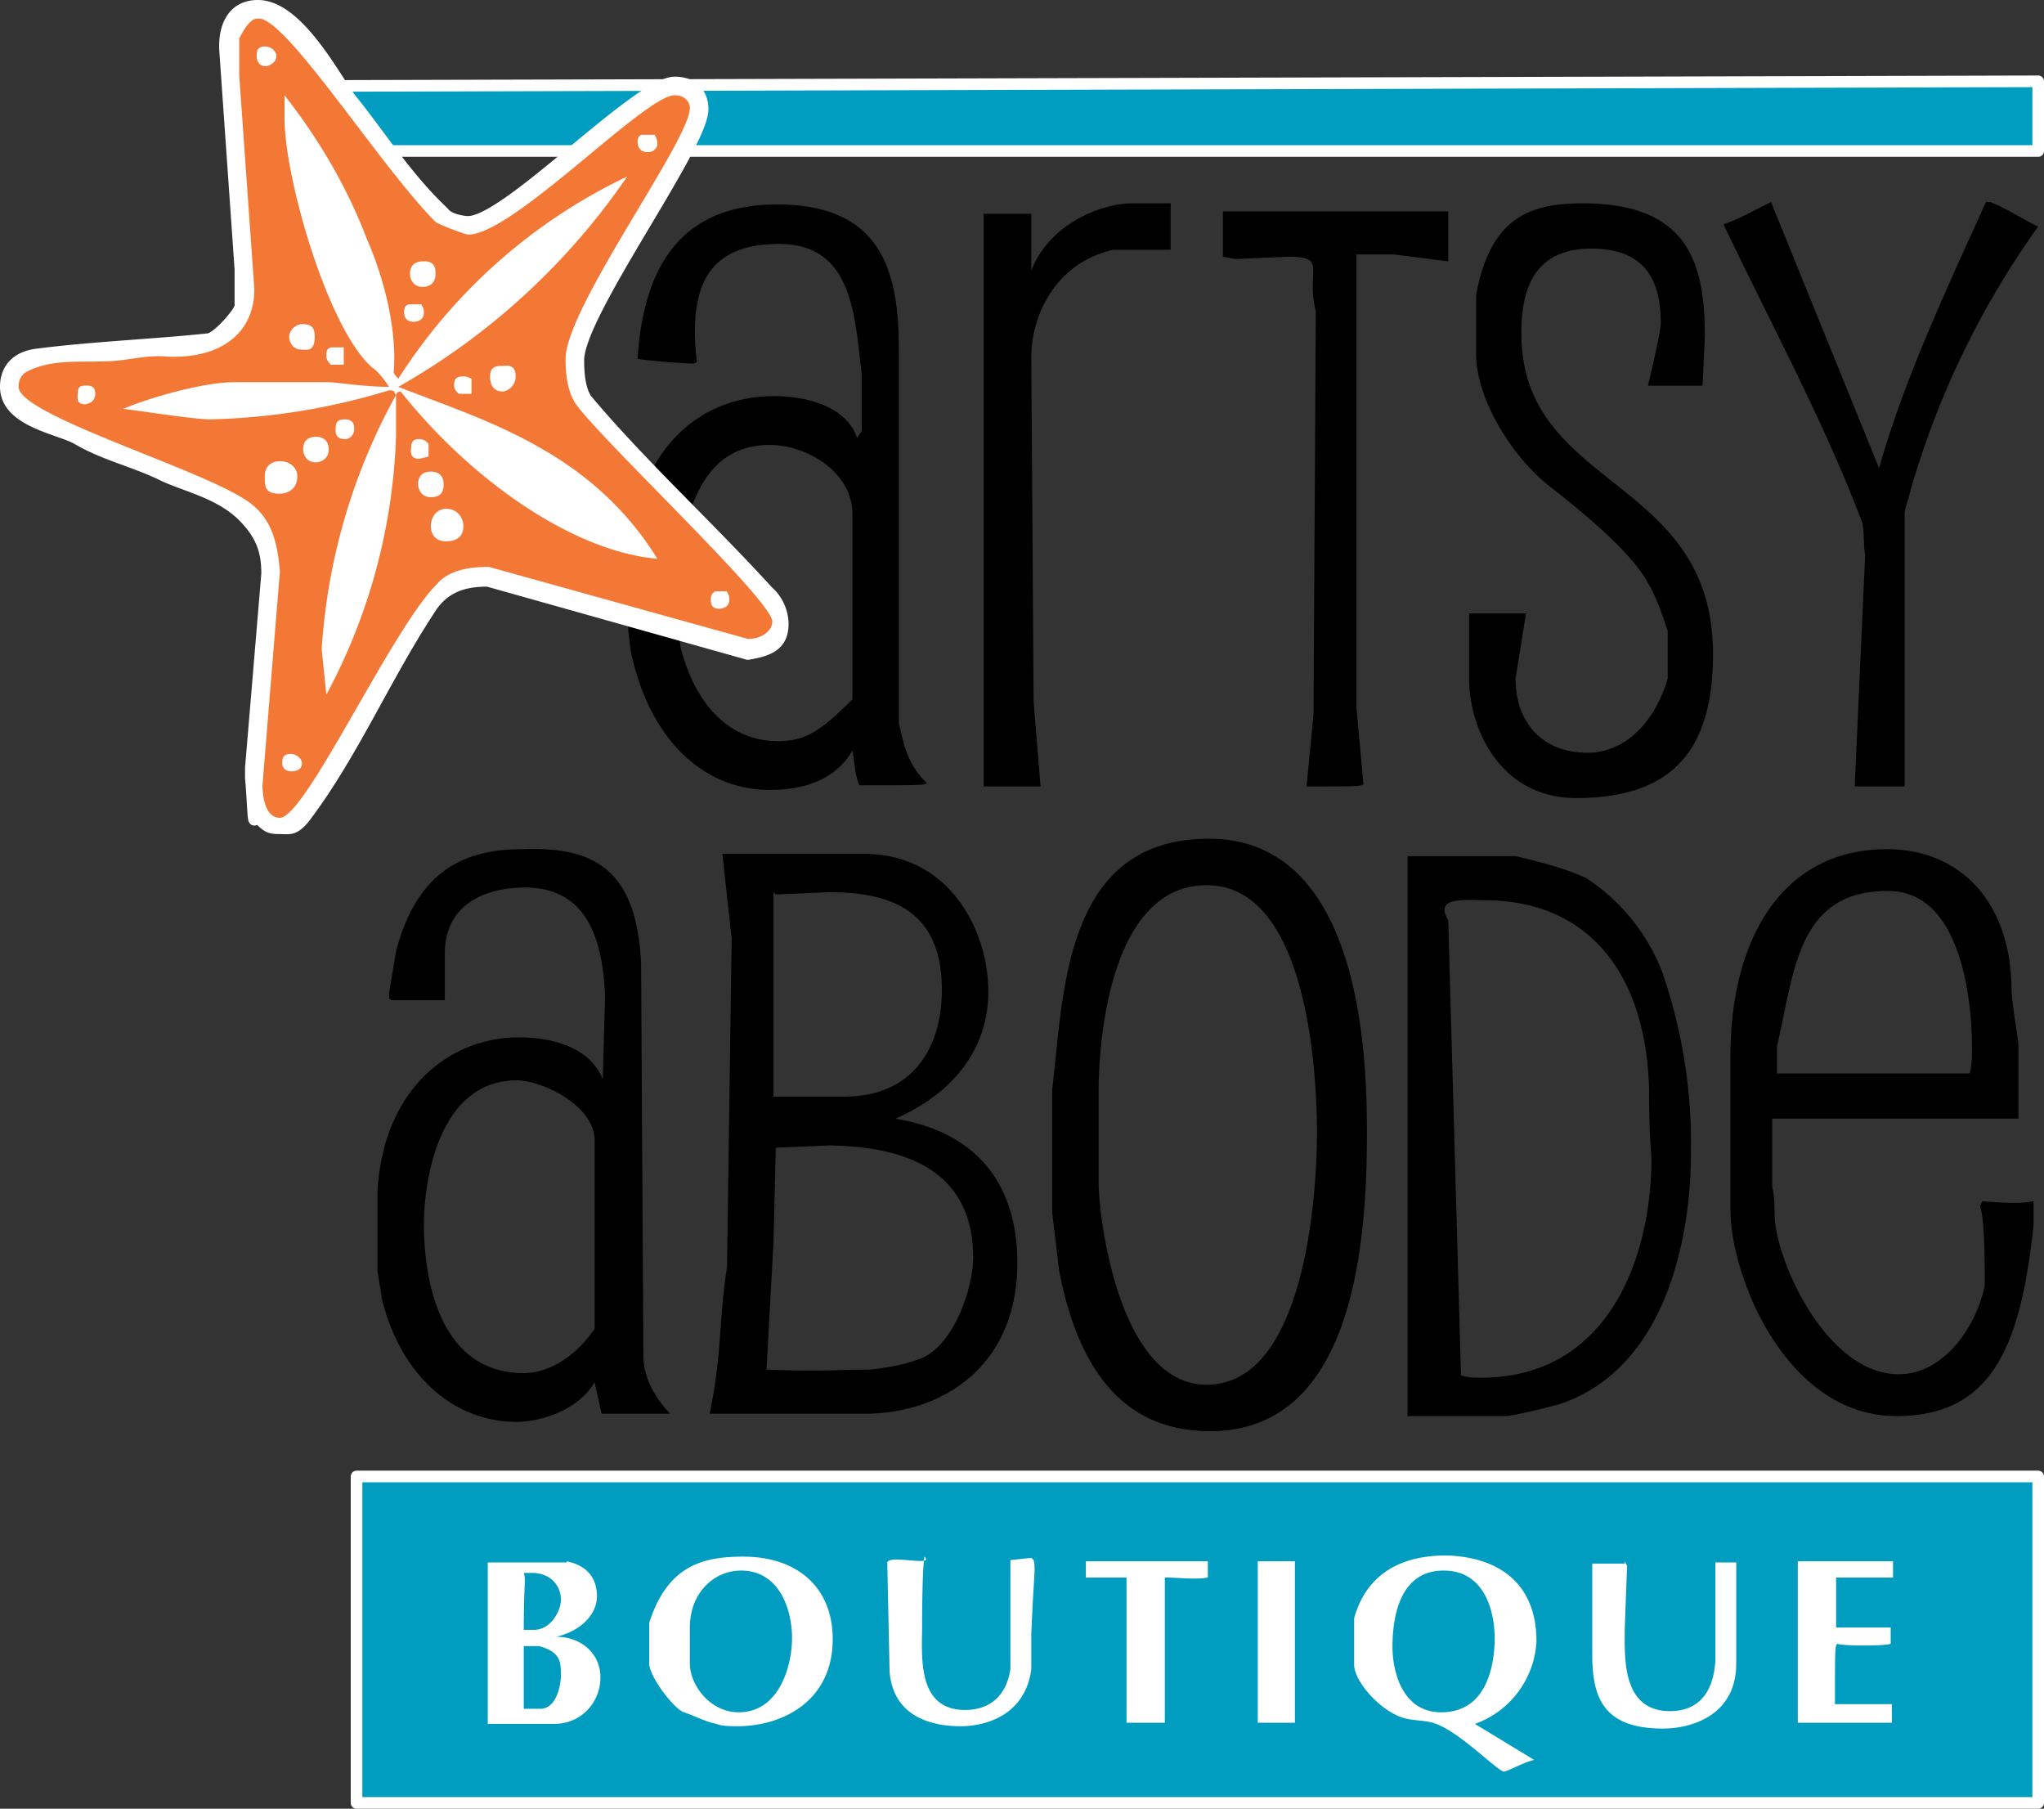 <svg xmlns="http://www.w3.org/2000/svg" viewBox="0 0 176 155.7">
  <rect x="0" y="0" width="176" height="155.7" fill="#333333" stroke="none"/>
  <style>
    .st2 {
      fill-rule: evenodd;
      clip-rule: evenodd;
    }
  </style>
  <path
    fill="#009dc1"
    fill-rule="evenodd"
    stroke="#fff"
    stroke-linecap="round"
    stroke-linejoin="round"
    stroke-miterlimit="10"
    d="M175.5 127.1v28.1H30.7v-28.1h144.8zm0-120.1v6H27.3V7.4L175.5 7z"
    clip-rule="evenodd"
  />
  <path
    fill="#fff"
    fill-rule="evenodd"
    d="M46.4 141.7c1.9.5 1.9 1.4 1.9 2.6 0 .3-.2 2.8-1.8 2.8h-1.4v-5.4h1.3zm1.9-4c0 1-.9 2.6-2.3 2.6h-.9c0-4 .2-4.3 0-4.9h.7c1.6 0 2.5 1.1 2.5 2.3zm80.4 3.3c0 2.4-.7 6.4-4.6 6.4-3.5 0-4.2-3.8-4.2-5.6 0-1.9.3-6.6 4.4-6.6 3.8 0 4.4 4 4.4 5.8zm-60.5 0c0 2.4-1.1 6.4-4.6 6.4-2.5 0-4.2-2.4-4.2-4.2v-3.1c0-3 2.1-4.9 4.4-4.9 3.4 0 4.4 3.5 4.4 5.8zm94.8-6.6v1.4h-4.9v4.3h4.7v1.4c-.4.2-4.2.2-4.6 0-.2.2-.2.5-.2 5.2h4.9v1.6h-8.1v-13.9h8.2zm-23.1 0l.2.4-.2 5.4c0 2.4-.3 7.1 3.9 7.1 2.1 0 3.7-1.2 3.9-4.3v-8.5h1.8v8.7c0 4.5-3.9 5.6-6.3 5.6-5.1 0-6.1-2.6-6.1-6.4v-7.8h2.8zm-28.4 0v13.9h-3.2v-13.9h3.2zm-7.5 0v1.4c-1.1.2-2.3 0-3.7 0v12.5H97v-12.5h-3.5v-1.4H104zm-55.2 0c1.9.4 2.6 1.6 2.6 3 0 1.6-1.4 3-3.5 3.5 2.1 0 3.8 1.4 3.8 3.5s-1.6 4-4 4H42v-13.9h6.8zm83.5 6.9a8 8 0 01-5.3 7.1l5.1 3.1c-.9.2-2.3 1-2.6 1-.5 0-3.5-3.1-5.6-4-1-.5-2.3-.3-3.3-.7-1.9-.7-4-3.1-4-4.5v-4c1.2-4.3 4.7-5.4 7.9-5.4 4.3.1 7.8 2.2 7.8 7.4zm-60.6-.2c0 5.4-4.4 7.5-8.2 7.5-.4 0-1.4 0-1.8-.2-1-.2-1.9-.7-2.8-1-.9-.3-3-3.1-3-4.2v-3.5c1.6-5 4.7-5.7 8.1-5.7 4.6 0 7.7 2.6 7.7 7.1zm7.9-7.1c-.2 1.2-.2 5.6-.2 5.9 0 2.6-.5 7.3 3.7 7.3 1.8 0 3.5-.9 3.9-3.5v-9.4l1.8-.2.2.2c.2.7 0 1.4-.2 6.4v3c-.5 3.8-3.7 4.9-6.1 4.9-2.6 0-5.8-.9-6.1-4.7l-.2-9.4c.2-.7 4.1.4 3.2-.5z"
    clip-rule="evenodd"
  />
  <path
    d="M83.8 108.3c0 2.3-1.5 7.3-4.4 8.6-1.5.6-2.9.8-4.4 1-3.4 0-4 .2-9 0l.6-10.9.2-8.2 4.6-.2c5.2.1 12.4 1.3 12.4 9.7zM51.2 98.2v16.2c-1.9 2.7-4.2 3.8-6.1 3.8-7.6 0-8.6-8.8-8.6-12.8 0-3.8 1.3-12.4 8-12.4 2.1 0 6.7 2.1 6.7 5.2zM142 94c0 4.2.2 5.2.2 5.7 0 8.4-3.6 18.9-14.7 18.9-.4 0-1.1 0-1.7-.2l-1.1-39.2c-1.3-2.1 1.7-1.7 3.2-1.7 8.5 0 13.9 5.9 14.1 16.5zm-60.9-8.8c0 5-2.5 9.2-8.4 9.2h-6.1V76.8l.2.2 4.6-.2c5.5 0 9.7 1.7 9.7 8.4zm88.7 4.9c0 .6 0 1.7-.2 2.3H153v-2.3c1.5-6.3 1.7-13.4 9.5-13.4 6.7-.1 7.3 10.4 7.3 13.4zm-56.4 7.5c0 3.6-.6 21.6-9.5 21.6-7.6 0-9.3-14.5-9.3-17.4v-8c0-3.6.8-17.6 9.3-17.6 9.3 0 9.5 18.5 9.5 21.4zm17.1-23.9c1.7.4 4.2 1 6.1 1.9a17 17 0 016.5 8 45.2 45.2 0 012.5 15.7c0 6.7-1.9 18.5-11.4 21.6-1.5.4-4 1-4.6 1h-8.4V73.7h9.3zM85.1 85.4c0 4.2-2.3 8.4-8 10.9 7.8 1.3 10.5 6.5 10.5 12.4 0 8.8-6.3 13-13.2 13H61.1c1.1-5.2.8-8.4 1.5-12.6l.4-28.3-.8-7.3h12.2c7.3 0 10.7 6.5 10.7 11.9zm88.1-.6c0 1.7.6 4.6.6 5.2v6.3h-21.2v5.9c.2.8.2 1.7.2 2.3 0 3.8 4.4 13.8 10.7 13.8 3.6 0 6.5-3.6 7.4-7.6 0-5.2-.2-6.1-.4-6.9l.2-.4c2.3.2 3.4.2 4.4 0v2.1c-1.1 10.1-3.4 16.4-11.8 16.4-9.5 0-14.3-12-14.3-17.8V90.9c0-9.7 4.2-17.8 13.5-17.8 6 0 10.5 4.2 10.7 11.7zm-118-1.9l.2 33.8c0 1.7.8 3.4 2.3 5h-5.9l-.6-2.7c-1.5 2.5-4.8 3.4-6.7 3.4-5.3 0-9.9-3.8-11.6-10.5l-.4-2.5v-6.7c.4-8.6 5.9-13.4 12.2-13.4 1.9 0 5.9.4 7.2 3.6l.2-7.1c-.2-5.2-1.7-9.4-6.9-9.4-3.2 0-6.9 1.3-6.9 5.7v4h-4.6c-.2-.2-.2 0-.2-.6l.6-3.6c1.9-7.3 6.3-8.8 10.9-8.8 5.8-.2 9.8 1.4 10.2 9.8zm62.5 14.7c0 9.9-1.3 25.6-13.5 25.6-7.6 0-11.4-5.5-13-13.8l-.6-5V93.8c1-8.4 1-21.6 13.5-21.6 13.3 0 13.6 19.3 13.6 25.4zM73.4 44.3v15.9c-2.8 2.8-4.1 3.6-6.4 3.6-4.1 0-7.1-3-8.4-8.1l-.2-1.5v-6c.9-4.9 2.4-9.9 7.9-9.9 3 0 7.1 2.2 7.1 6zm51.3-26.1v4.3l-4.7-.6h-3.2v39l.6 6.6c-.2.2-.6.2-4.9.2l.6-6.2.2-34.7c-.9-3.6 1.1-4.7-2.4-4.7l-4.5.2-1.1-.2v-3.9h19.4zm22.1 10.7l-.2 4.3h-4.7c.4-1.7 1.1-4.7 1.1-5.4 0-4.1-1.7-6.4-6-6.4-5.4 0-6 4.3-6 7.3 0 13.5 16.5 12.2 16.5 27.6 0 8.4-3.6 12.4-11.8 12.4-6.4 0-9.2-5.8-9.2-10.3v-5.6h4.9l-.9 5.6c0 3.9 2.4 6.4 6.2 6.4 3.2 0 5.8-2.6 6.9-6.4v-4.1c-.4-1.1-.9-2.8-1.7-4.1-1.5-2.8-5.8-6.2-7.9-7.9-3.9-2.8-6.9-8.1-6.9-11.8v-5.1c1.3-7.1 5.1-7.9 9.4-7.9 8.6.1 10.3 4.8 10.3 11.4zm-46-11.3v3.9h-4.9c-5.1 1.1-7.1 5.8-7.1 9.2l.2 29.7.6 7.3h-4.9V18.4h4.1v4.9c1.5-3.9 5.8-5.8 8.8-5.8h3.2zM77.4 30.2v32.1c.4 1.5.6 3.4 2.4 5.1-.2.2-.6.2-5.8.2-.4-.9-.4-1.9-.6-3-1.7 3-5.1 3.4-7.1 3.4-6 0-10.5-4.7-12-12l-.2-1.7v-5.6c.2-8.1 4.7-14.6 12.6-14.6 1.7 0 6 .4 7.1 3.6l.4-.6v-4.9c-.6-4.6-.6-11.2-7.1-11.2-5.8 0-7.9 3.2-7.1 10.1 0 0 0 .2-.4.2a59 59 0 01-4.7-.4c.6-9.9 5.4-13.3 12-13.3 9.2 0 10.5 6 10.5 12.6zm84.4 10.1c2.1-7.5 5.8-15.4 9.2-22.9h.4c1.5.6 2.8 1.5 4.1 2.1a74 74 0 00-11.1 23.1c0 .2-.4 1.1-.4 1.7v23.4h-4.3l.9-19.9c-.2-1.1 0-2.4-.4-3.2-3.2-8.4-7.9-17.1-11.8-25.3 1.3-.4 2.8-1.3 4.1-1.9l9.3 22.9z"
    class="st2"
  />
  <path
    fill="#fff"
    fill-rule="evenodd"
    stroke="#fff"
    stroke-linecap="round"
    stroke-linejoin="round"
    stroke-miterlimit="10"
    d="M30.1 8.4c2.6 3.2 4.9 6.9 8.1 9.9.4.6 1.7.8 2.1.8 3.4 0 14.6-12 17.8-12 1.7 0 2.4 1.1 2.4 2.3 0 3.2-10.7 17.6-10.7 21.6 0 .6 0 2.4.7 3.4C55.2 40 61 45.3 66.1 50.9a3.8 3.8 0 011.3 2.8c0 1.9-1.3 2.3-3 2.6L42 50c-1.9 0-3.8.4-5.1 2.6-3.8 5.8-6.6 12.4-10.7 17.8-.9 1.1-1.3.9-2.1.9-1.1 0-1.1-.2-2.1-1.1-.2 1.3-.2-1.1-.4-3.2v-.9L23 49.4c0-1.9-.4-3.4-2.3-5.2-2.1-1.9-4.9-2.4-6.9-3.4-2.3-1.1-4.9-1.7-7.1-3-1.5-.9-6.2-1.5-6.2-4.5 0-1.5.9-2.6 2.8-2.8 4.7-.6 9.8-.8 14.6-1.3.7 0 2.6-2.1 2.8-2.8v-3.2L19.4 4.6c-.2-2.2.6-4.1 2.8-4.1 3.3 0 6.3 5.6 7.9 7.9z"
    clip-rule="evenodd"
  />
  <path
    fill="#f37836"
    fill-rule="evenodd"
    d="M26 65.7c0 .7-.8.7-.9.7-.6 0-.8-.4-.8-.7 0-.6.2-.8.8-.8.7.1.9.6.9.8zm36.6-14.8c0 .2.2.2.2.7 0 .8-.8.8-.9.8-.6 0-.7-.4-.7-.8s.2-.6.4-.7h1zm-22.7-5.6c0 .9-.6 1.3-1.5 1.3s-1.3-.6-1.3-1.3c0-.9.6-1.5 1.3-1.5 1.1 0 1.5.9 1.5 1.5zm-1.7-3.6c0 .8-.4 1.1-1.1 1.1-.9 0-1.1-.8-1.1-1.1 0-.9.6-1.1 1.1-1.1.9 0 1.1.6 1.1 1.1zM25.6 41c0 1.3-1.1 1.5-1.5 1.5-1.3 0-1.3-.6-1.3-1.5s.6-1.3 1.3-1.3c.8 0 1.5.5 1.5 1.3zm11.3-2.8v1.1l-.8.2c-.9 0-.7-.8-.7-.9 0-.6.2-.8.7-.8.4 0 .6.2.8.4zm-8.6.5c0 .9-.8 1.1-1.1 1.1-.9 0-1.1-.8-1.1-1.1 0-.9.6-1.1 1.1-1.1.9 0 1.1.6 1.1 1.1zm2.2-1.8c0 .6-.4.9-.8.9-.9 0-.8-.7-.8-.9 0-.6.2-.8.8-.8.8 0 .8.6.8.8zm-22.3-3c0 .8-.8.9-.9.9-.8 0-.6-.7-.6-.9 0-.6.2-.7.6-.7.9-.1.9.5.9.7zm32.4-1.3v1.3h-1.1c-.2-.2-.4-.4-.4-.7 0-.6.2-.8.8-.8.4 0 .6.2.7.2zm3.8-.2c0 .9-.8 1.3-1.1 1.3-.9 0-1.1-.7-1.1-1.3 0-.9.6-.9 1.1-.9.7-.1 1.1.1 1.1.9zm-14.8-2.5v1.5h-1.1c-.2-.2-.4-.4-.4-.8 0-.6.2-.6.4-.7h1.1zm-2.5-.9c0 1.3-.7 1.1-1.1 1.1-.9 0-1.1-.8-1.1-1.1 0-.6.6-1.1 1.1-1.1 1 0 1.1.5 1.1 1.1zm9.2-2.8c0 .2.2.2.2.7 0 .8-.8.8-.9.8-.6 0-.8-.4-.8-.8 0-.6.2-.6.4-.7h1.1zm1.2-2.6c0 .9-.7 1.1-1.1 1.1-.9 0-1.1-.8-1.1-1.1 0-.9.6-1.1 1.1-1.1 1.2-.1 1.1.9 1.1 1.1zm18.9-12c0 .2.2.2.2.8 0 .4-.4.7-.8.7-.8 0-.9-.6-.9-.9 0-.4.2-.6.4-.6h1.1zm-24.8 9c1.5 3.4 2.6 7.9 2.3 11.4 0 .2.2.4.4.6A47.6 47.6 0 0154 15.2a59.2 59.2 0 01-19.7 18.1c7.1 2.8 16.5 5.4 22.3 14.8-7.1-.6-15.9-6.6-22.1-14.4 0 0-.4 0-.4.4v3.4a50.4 50.4 0 01-6 22.3l-.4-3.9A52 52 0 0134.1 34c-.2-.2 0-.4-.6-.4a56.8 56.8 0 01-15.4 2.5c-1.5 0-7.1-.9-7.5-.9 2.1-.9 6.8-2.3 9.6-2.3h8.1c.6 0 3 .4 5.2.4-.4-.6-.9-1.3-1.5-1.7-3.8-3.4-7.5-16.3-7.5-21.4v-2c3.2 4.1 5.5 8.2 7.1 12.4zM23.8 4.8c0 .7-.8.9-.9.9-.8 0-.8-.8-.8-.9 0-.6.2-.8.8-.8.7.1.9.6.9.8zm13.7 14.3c.2.2 2.6 1.1 2.8 1.1 3.9 0 15.2-12 17.8-12 .9 0 1.3.6 1.3 1.1 0 2.8-10.7 17.2-10.7 21.6 0 .6 0 2.6.9 3.9 2.3 3.2 16.9 16.9 16.9 18.7 0 .8-.9 1.5-2.1 1.5l-22.3-6.2c-1.5 0-3.4.2-4.5 1.5-3.9 3.9-11.3 20.1-13.5 20.1-1.5 0-1.5-2.6-1.5-2.8l1.5-18.4c-.2-2.3-.6-4.7-3-6.2-4.3-2.8-19.5-7.3-19.5-9.7 0-.2 0-.9.7-1.3 2.1-1.1 4.5-.8 6.8-.9 1.7 0 3.6-.6 5.3-.4 4.7.2 7.5-2.1 7.5-5.8L20.6 6.5V3.3c.9-1.7 1.3-1.7 1.7-1.7 2.4 0 10.5 12.8 15.2 17.5z"
    clip-rule="evenodd"
  />
</svg>
